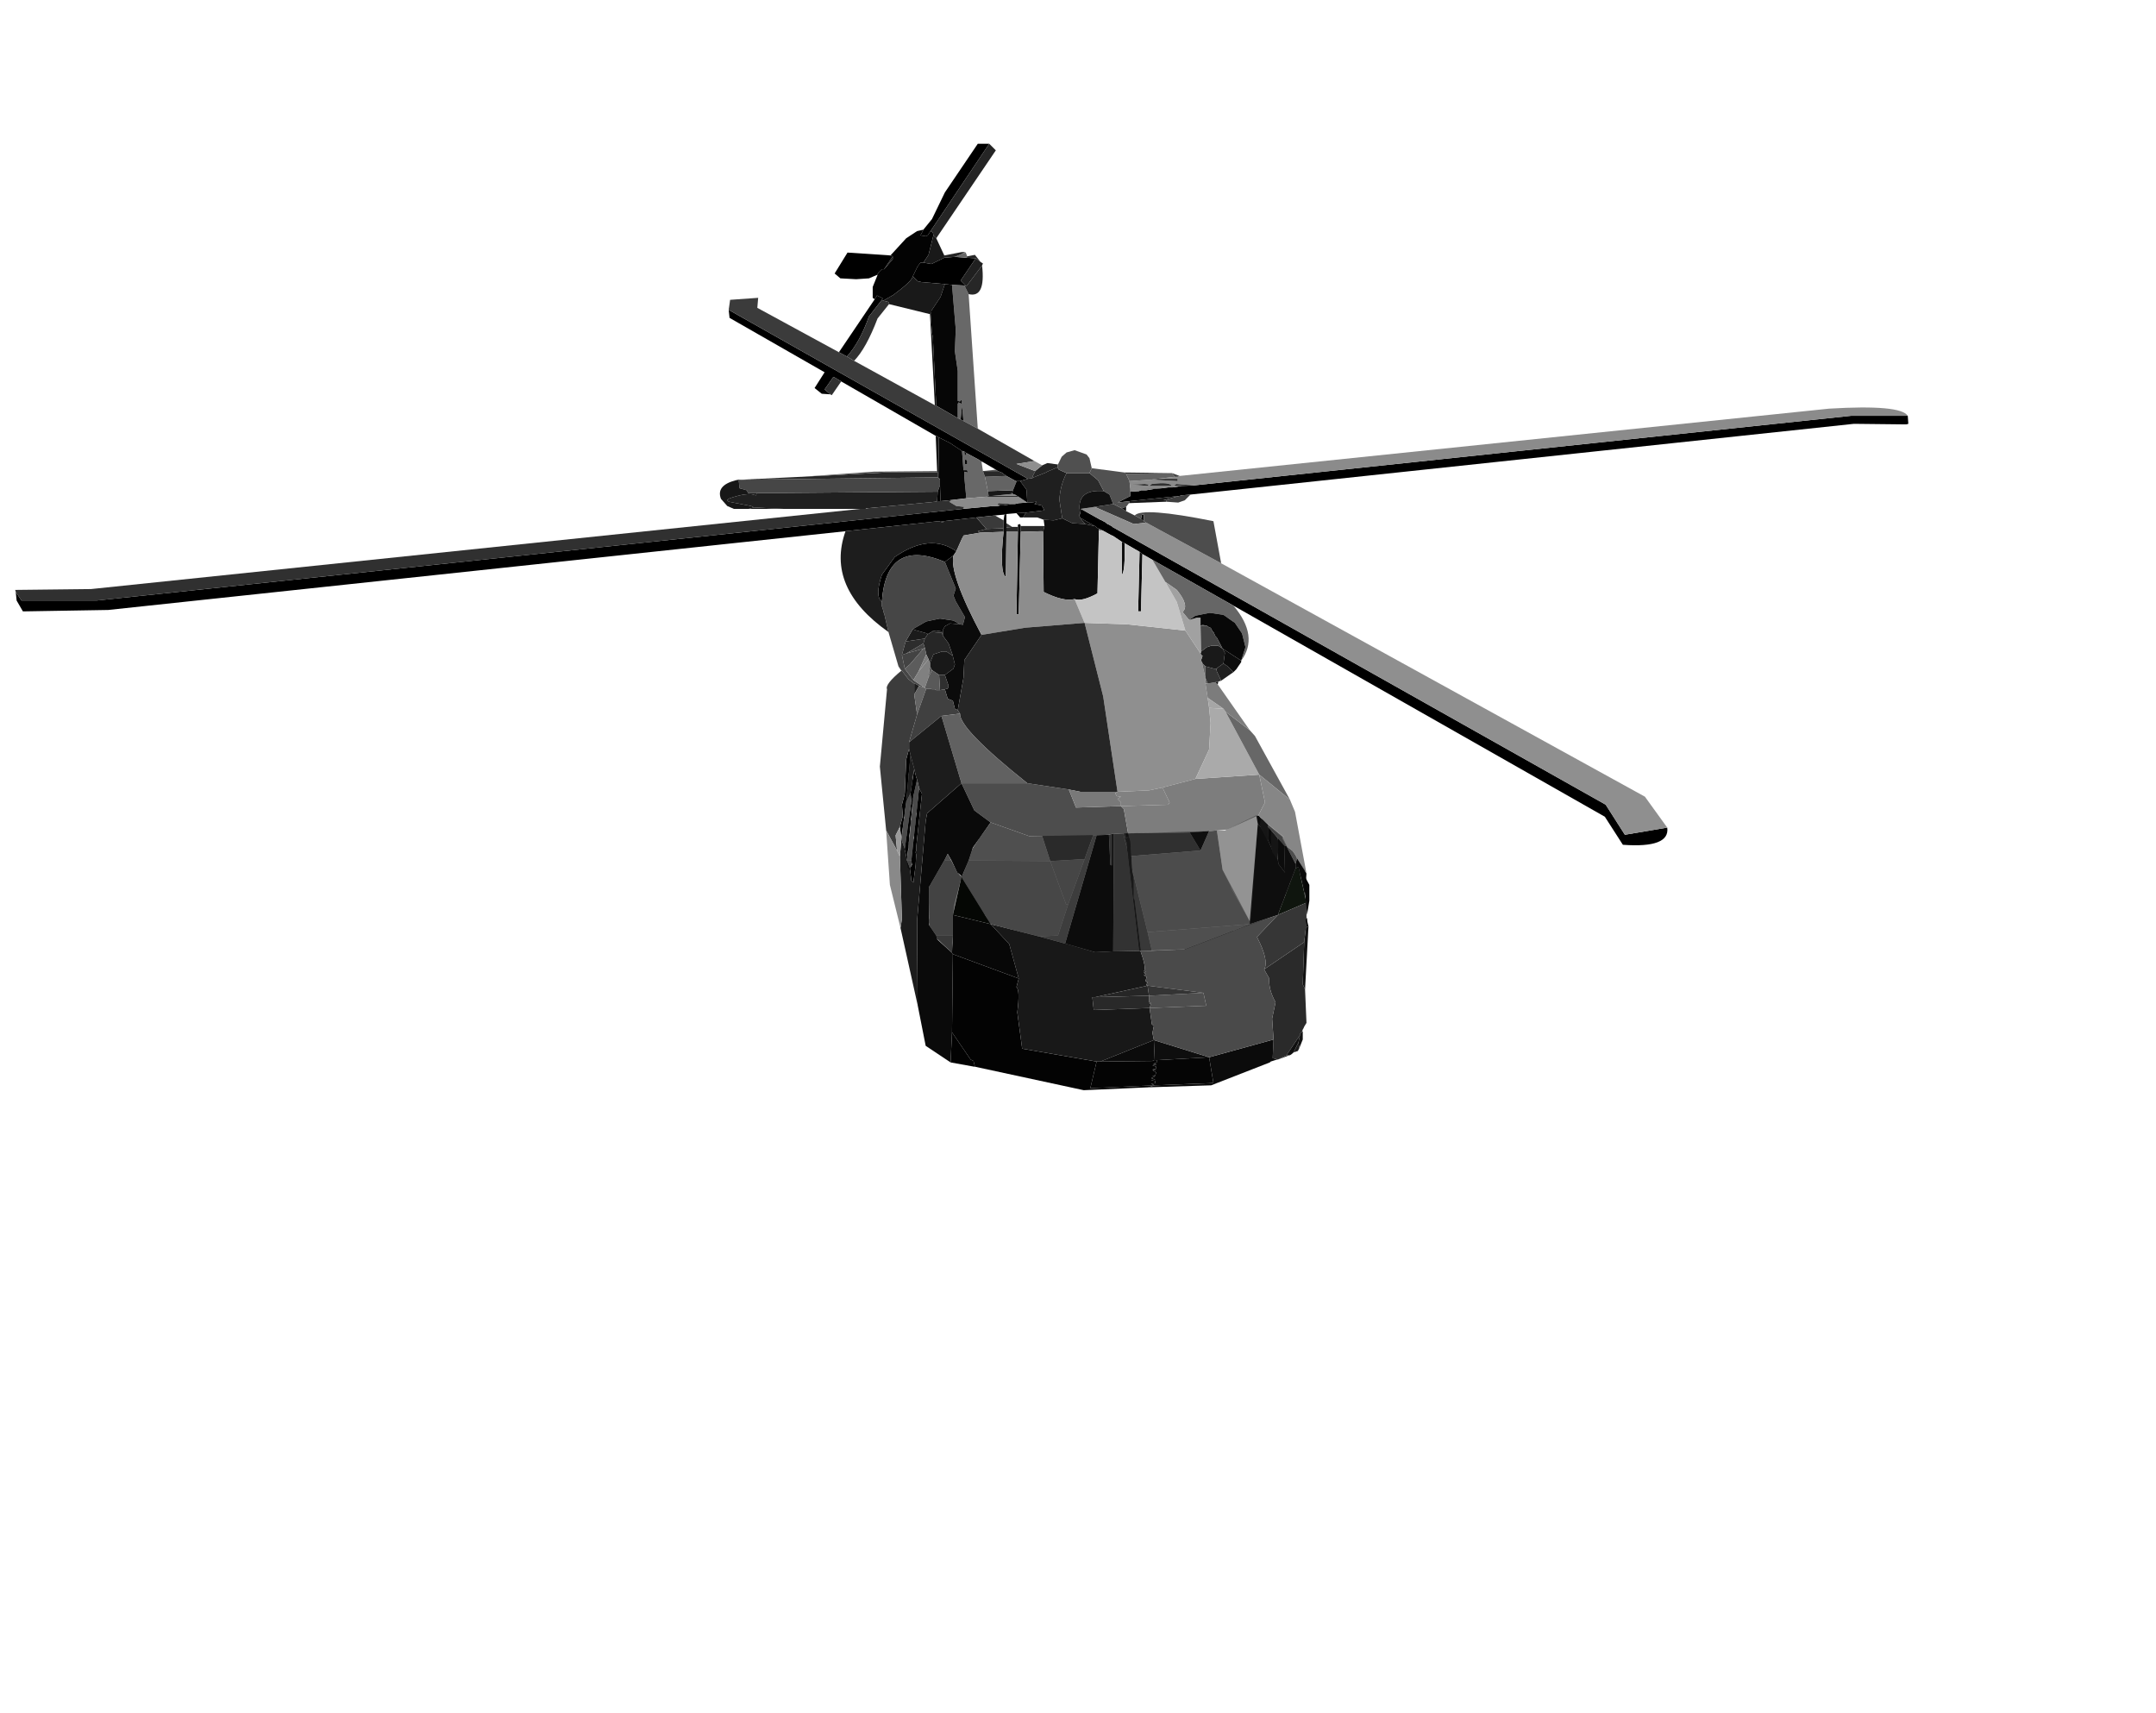 <?xml version="1.0" encoding="UTF-8" standalone="no"?>
<svg xmlns:xlink="http://www.w3.org/1999/xlink" height="299.1px" width="376.5px" xmlns="http://www.w3.org/2000/svg">
  <g transform="matrix(1.0, 0.0, 0.0, 1.0, 182.65, 150.0)">
    <use height="165.25" transform="matrix(1.0, 0.0, 0.0, 1.0, -180.0, -124.9)" width="330.6" xlink:href="#shape0"/>
  </g>
  <defs>
    <g id="shape0" transform="matrix(1.0, 0.0, 0.0, 1.0, 180.0, 124.9)">
      <path d="M25.85 -65.25 L140.6 -77.4 150.5 -77.4 150.6 -76.0 150.25 -75.9 141.1 -76.0 25.25 -63.65 23.6 -63.5 23.35 -63.4 23.25 -63.4 14.6 -62.5 12.5 -62.25 14.75 -63.4 14.75 -64.15 16.25 -64.25 16.6 -64.4 17.5 -64.4 19.0 -64.65 20.25 -64.75 21.35 -64.9 22.1 -64.9 23.75 -65.15 25.85 -65.25 M-29.5 -102.0 L-30.9 -101.4 -33.15 -101.25 -35.9 -101.4 -36.9 -102.25 -34.65 -105.9 -27.15 -105.4 -26.75 -105.25 -28.25 -103.0 -28.65 -103.0 -29.15 -102.5 -29.5 -102.0 M-21.4 -109.9 L-19.9 -111.75 -17.65 -116.4 -11.9 -124.9 -9.9 -124.9 -20.15 -109.65 -20.65 -108.9 -20.9 -108.75 -21.9 -108.9 -21.4 -109.9 M-21.4 -104.15 L-20.0 -103.9 -17.75 -105.0 -15.9 -105.15 -13.9 -105.0 -12.25 -104.9 -14.9 -101.0 -13.9 -100.0 -14.25 -100.15 -16.4 -100.25 -17.65 -100.4 -21.75 -100.75 -22.4 -100.9 -23.25 -101.75 -22.4 -103.5 -21.9 -104.15 -21.4 -104.15 M-29.9 -97.75 L-29.5 -98.4 -28.5 -97.9 -28.65 -97.65 -30.9 -94.75 Q-32.5 -90.25 -34.75 -87.75 L-36.15 -88.5 -29.9 -97.75 M-35.75 -83.4 L-37.0 -84.15 -37.15 -84.15 -38.65 -82.0 -37.65 -81.15 -39.15 -81.25 -40.4 -82.25 -38.65 -85.0 -55.25 -94.5 -55.4 -95.9 -3.15 -66.4 -4.5 -66.0 -5.0 -66.0 -5.25 -66.0 -6.9 -66.9 -7.75 -67.5 -8.4 -67.75 -8.75 -68.0 -11.15 -69.4 -11.25 -69.4 -11.75 -69.75 -13.9 -70.9 -14.25 -71.15 -14.5 -71.25 -14.65 -71.25 -16.75 -72.65 -18.75 -73.65 -19.15 -73.9 -19.25 -73.9 -35.75 -83.4 M-179.9 -46.65 L-178.9 -45.15 -165.75 -45.15 -14.5 -61.15 -9.15 -61.65 -8.5 -61.65 -8.0 -61.75 -7.4 -61.75 -6.0 -62.0 -5.4 -62.0 -4.75 -62.15 -3.25 -62.25 -2.65 -62.25 -1.65 -62.4 -2.0 -62.0 -0.75 -61.75 -0.25 -60.9 -3.5 -60.5 -5.15 -60.4 -6.9 -60.25 -7.25 -60.15 -8.9 -60.0 -12.15 -59.65 -17.9 -59.0 -18.4 -58.9 -18.75 -59.0 -35.0 -57.25 -163.75 -43.5 -178.65 -43.25 -179.75 -45.15 -179.9 -46.65 M-28.65 -44.9 Q-29.9 -45.9 -28.65 -49.65 L-26.4 -52.75 Q-20.25 -57.0 -15.65 -53.75 L-16.15 -53.0 -17.65 -51.9 Q-27.9 -56.15 -28.65 -44.9 M6.0 -60.25 L6.1 -61.15 9.5 -59.25 9.75 -59.15 10.0 -59.0 10.25 -58.9 10.75 -58.5 11.0 -58.4 11.25 -58.25 11.5 -58.15 11.6 -58.0 97.75 -9.5 101.1 -4.25 108.5 -5.5 Q109.0 -1.9 100.75 -2.5 L97.6 -7.4 32.75 -44.25 18.6 -52.25 16.85 -53.25 16.35 -53.65 13.75 -55.15 13.25 -55.4 11.6 -56.5 11.5 -56.5 9.85 -57.4 9.35 -57.65 9.25 -57.65 8.85 -57.9 8.6 -58.15 8.5 -58.15 6.35 -59.4 6.1 -59.4 5.85 -59.9 5.85 -60.15 6.0 -60.25" fill="#000000" fill-rule="evenodd" stroke="none"/>
      <path d="M-9.9 -124.9 L-8.75 -123.75 -19.15 -108.4 -19.65 -108.9 -19.65 -109.0 -19.75 -109.4 -20.15 -109.65 -9.9 -124.9" fill="#252525" fill-rule="evenodd" stroke="none"/>
      <path d="M-27.15 -105.4 L-24.4 -108.4 -22.5 -109.65 -21.4 -109.9 -21.9 -108.9 -20.9 -108.75 -20.65 -108.9 -20.15 -109.65 -19.75 -109.4 -19.65 -109.0 -19.65 -108.9 -20.5 -105.5 -21.4 -104.15 -21.9 -104.15 -22.4 -103.5 -23.25 -101.75 Q-23.4 -100.9 -26.65 -98.5 L-28.4 -97.5 -28.65 -97.65 -28.5 -97.9 -29.5 -98.4 -29.9 -97.75 -30.25 -98.0 -30.25 -99.9 -29.4 -102.0 -29.5 -102.0 -29.15 -102.5 -28.65 -103.0 -28.25 -103.0 -26.75 -104.75 -26.75 -105.25 -27.15 -105.4 M17.85 39.85 L6.6 40.35 -12.4 36.25 -12.65 35.25 -13.15 35.0 -16.4 30.25 -16.25 16.6 -4.75 20.85 -5.15 22.35 Q-4.5 22.85 -5.0 26.75 L-4.15 33.1 8.85 35.35 7.75 40.0 19.0 39.5 17.85 39.85" fill="#030303" fill-rule="evenodd" stroke="none"/>
      <path d="M-19.15 -108.4 L-17.75 -105.4 -17.75 -105.0 -20.0 -103.9 -21.4 -104.15 -20.5 -105.5 -19.65 -108.9 -19.15 -108.4 M-23.25 -101.75 L-22.4 -100.9 -21.75 -100.75 -17.65 -100.4 -18.4 -98.15 -20.0 -95.75 -20.0 -95.4 -20.15 -95.25 -20.25 -95.15 -27.4 -96.9 -27.4 -97.25 -28.4 -97.5 -26.65 -98.5 Q-23.4 -100.9 -23.25 -101.75 M27.0 -35.9 L27.1 -36.25 28.1 -37.0 28.85 -37.25 30.1 -37.25 30.85 -36.75 31.25 -36.0 31.0 -34.15 29.75 -33.25 29.35 -33.25 27.85 -33.65 27.35 -34.15 27.35 -34.25 27.25 -34.25 27.1 -34.75 27.35 -35.5 27.1 -35.65 27.0 -35.9" fill="#191919" fill-rule="evenodd" stroke="none"/>
      <path d="M-28.4 -97.5 L-27.4 -97.25 -27.4 -96.9 -29.4 -94.4 Q-31.4 -89.15 -33.5 -87.0 L-34.75 -87.75 Q-32.5 -90.25 -30.9 -94.75 L-28.65 -97.65 -28.4 -97.5 M-37.65 -81.15 L-38.65 -82.0 -37.15 -84.15 -37.0 -84.15 -35.75 -83.4 -37.4 -81.0 -37.65 -81.15" fill="#313131" fill-rule="evenodd" stroke="none"/>
      <path d="M-28.25 -103.0 L-26.75 -105.25 -26.75 -104.75 -28.25 -103.0 M27.0 -40.75 L27.35 -40.9 28.0 -40.75 27.0 -40.75 M-23.25 -40.15 L-22.9 -40.0 -20.75 -39.4 -20.65 -39.25 -21.15 -38.5 -24.5 -38.0 -23.25 -40.15 M-20.0 -39.65 L-20.0 -39.75 -19.15 -39.9 -18.25 -39.75 -18.15 -39.65 -18.15 -39.5 -20.0 -39.65 M-51.9 -61.15 L-51.0 -61.4 -45.9 -61.15 -51.9 -61.15" fill="#1b1b1b" fill-rule="evenodd" stroke="none"/>
      <path d="M-14.65 -106.0 L-14.4 -106.0 -14.0 -105.9 -14.5 -105.75 -14.65 -106.0 M2.85 -59.5 L2.35 -62.75 Q2.5 -65.25 3.6 -67.4 L7.6 -67.4 9.1 -66.15 10.1 -64.25 Q5.1 -64.65 6.0 -60.25 L5.85 -60.15 5.85 -59.9 6.1 -59.4 6.85 -58.5 4.6 -58.65 2.85 -59.5 M45.25 22.75 L45.5 28.6 45.1 29.25 45.0 29.5 44.85 29.75 44.75 30.1 44.5 30.35 44.35 30.6 44.35 30.75 42.0 34.25 40.5 35.0 39.6 34.75 39.75 31.5 39.5 27.85 40.1 25.0 Q38.85 22.75 39.0 20.85 L38.1 19.25 45.1 14.5 44.85 21.85 45.25 22.75" fill="#2a2a2a" fill-rule="evenodd" stroke="none"/>
      <path d="M-14.0 -105.9 L-13.75 -105.25 -13.9 -105.0 -15.9 -105.15 -14.5 -105.75 -14.0 -105.9 M-13.5 -98.65 L-11.9 -75.15 -14.4 -76.5 -14.65 -79.15 -14.9 -76.75 -15.4 -77.0 -15.4 -79.5 -15.25 -79.75 -14.75 -79.5 -14.65 -79.9 -14.75 -80.25 -15.0 -79.9 -15.4 -80.0 -15.4 -85.25 -15.9 -88.65 -15.75 -92.5 -16.4 -100.25 -14.25 -100.15 -13.5 -98.65 M-14.65 -71.25 L-14.5 -71.25 -14.25 -71.15 -14.15 -70.25 -13.9 -70.9 -11.75 -69.75 -11.25 -69.4 -11.0 -67.75 -10.65 -66.75 -10.15 -64.25 -10.0 -63.4 -10.65 -63.25 -13.9 -63.0 -14.25 -66.65 -14.25 -67.65 -13.65 -67.5 -13.75 -67.9 -14.4 -67.9 -14.65 -71.25 M-13.75 -69.65 L-14.15 -69.75 -14.15 -69.0 -13.75 -68.9 -13.75 -69.65" fill="#686868" fill-rule="evenodd" stroke="none"/>
      <path d="M-17.75 -105.4 L-14.65 -106.0 -14.5 -105.75 -15.9 -105.15 -17.75 -105.0 -17.75 -105.4" fill="#232323" fill-rule="evenodd" stroke="none"/>
      <path d="M-13.75 -105.25 L-12.4 -105.5 -11.4 -104.25 -12.25 -104.9 -13.9 -105.0 -13.75 -105.25 M-11.15 -103.65 Q-10.5 -97.9 -13.5 -98.65 L-14.25 -100.15 -13.9 -100.0 -11.15 -103.65 M-18.9 -66.65 L-52.5 -66.25 -53.15 -66.25 -42.75 -66.75 -42.65 -66.75 -28.15 -67.5 -18.9 -67.5 -18.9 -66.65" fill="#272727" fill-rule="evenodd" stroke="none"/>
      <path d="M-11.4 -104.25 L-11.0 -104.0 -11.15 -103.65 -13.9 -100.0 -14.9 -101.0 -12.25 -104.9 -11.4 -104.25 M-50.5 -63.9 L-18.9 -64.15 -19.0 -62.5 -19.25 -62.4 -31.25 -61.25 -31.5 -61.15 -32.4 -61.15 -45.9 -61.15 -51.0 -61.4 -51.5 -61.65 -55.4 -62.4 -55.65 -62.65 -55.5 -62.9 Q-52.0 -64.15 -50.65 -63.5 L-50.5 -63.9" fill="#202020" fill-rule="evenodd" stroke="none"/>
      <path d="M-17.65 -100.4 L-16.4 -100.25 -15.75 -92.5 -15.9 -88.65 -15.4 -85.25 -15.4 -80.0 -15.0 -79.9 -14.75 -80.25 -14.65 -79.9 -14.75 -79.5 -15.25 -79.75 -15.4 -79.5 -15.4 -77.0 -19.15 -79.15 -19.75 -91.15 -19.9 -91.9 -20.15 -95.25 -20.0 -95.4 -20.0 -95.75 -18.4 -98.15 -17.65 -100.4 M-14.9 -76.75 L-14.65 -79.15 -14.4 -76.5 -14.9 -76.75 M-18.75 -73.65 L-16.75 -72.65 -14.65 -71.25 -14.4 -67.9 -13.75 -67.9 -13.65 -67.5 -14.25 -67.65 -14.25 -66.65 -13.9 -63.0 -16.9 -62.65 -18.4 -62.5 -18.5 -65.25 -18.5 -66.25 -18.65 -66.5 -18.75 -73.65 M-14.25 -71.15 L-13.9 -70.9 -14.15 -70.25 -14.25 -71.15 M-17.9 -59.0 L-18.0 -58.75 -18.4 -58.9 -17.9 -59.0 M-13.75 -69.65 L-13.75 -68.9 -14.15 -69.0 -14.15 -69.75 -13.75 -69.65" fill="#060606" fill-rule="evenodd" stroke="none"/>
      <path d="M-11.9 -75.15 L-2.0 -69.5 -5.15 -69.0 -1.9 -67.75 -1.9 -67.65 -2.25 -67.0 -2.4 -66.5 -3.15 -66.4 -55.4 -95.9 -55.15 -97.65 -50.25 -98.0 -50.4 -96.25 -36.15 -88.5 -34.75 -87.75 -33.5 -87.0 -19.4 -79.25 -19.15 -79.15 -15.4 -77.0 -14.9 -76.75 -14.4 -76.5 -11.9 -75.15 M8.5 -61.5 L11.75 -62.0 13.25 -61.25 14.0 -60.75 15.5 -60.0 16.6 -59.4 17.1 -59.0 17.5 -58.75 15.35 -58.5 8.5 -61.5" fill="#3b3b3b" fill-rule="evenodd" stroke="none"/>
      <path d="M-20.25 -95.15 L-20.15 -95.25 -19.9 -91.9 -19.75 -91.15 -19.15 -79.15 -19.4 -79.25 -20.25 -95.15 M-19.25 -73.9 L-19.15 -73.9 -18.75 -73.65 -18.65 -66.5 -18.9 -66.65 -18.9 -67.5 -19.0 -67.75 -19.25 -73.9 M45.85 11.75 L45.25 22.75 44.85 21.85 45.1 14.5 45.35 12.35 45.5 11.85 45.85 11.75 M44.75 30.1 L44.85 30.1 44.85 31.5 44.25 33.0 44.1 32.0 44.35 30.75 44.35 30.6 44.5 30.35 44.75 30.1" fill="#121212" fill-rule="evenodd" stroke="none"/>
      <path d="M-4.5 -66.0 L-3.15 -66.4 -2.4 -66.5 -2.15 -66.65 0.0 -67.5 0.25 -67.65 2.0 -68.4 2.25 -68.0 3.6 -67.4 Q2.5 -65.25 2.35 -62.75 L2.85 -59.5 1.35 -59.15 -0.4 -59.25 -1.5 -59.65 -4.0 -59.65 -3.5 -60.5 -0.25 -60.9 -0.75 -61.75 -2.0 -62.0 -1.65 -62.4 -2.65 -62.25 -3.25 -62.25 -3.4 -64.5 -4.5 -66.0 M32.75 -32.65 L30.6 -31.15 29.85 -32.75 29.75 -33.25 31.0 -34.15 31.75 -33.65 32.75 -32.65" fill="#1f1f1f" fill-rule="evenodd" stroke="none"/>
      <path d="M-0.65 -68.75 L0.25 -69.15 2.1 -68.9 2.0 -68.4 0.25 -67.65 0.0 -67.5 -2.15 -66.65 -2.4 -66.5 -2.25 -67.0 -1.9 -67.65 -1.9 -67.75 -0.65 -68.75" fill="#242424" fill-rule="evenodd" stroke="none"/>
      <path d="M2.1 -68.9 L2.75 -70.25 3.6 -71.0 5.0 -71.4 7.1 -70.65 7.6 -70.0 8.0 -68.25 7.6 -67.4 3.6 -67.4 2.25 -68.0 2.0 -68.4 2.1 -68.9" fill="#505050" fill-rule="evenodd" stroke="none"/>
      <path d="M14.75 -64.15 L14.75 -63.4 12.5 -62.25 14.6 -62.5 14.5 -62.15 14.0 -61.5 13.25 -61.25 11.75 -62.0 11.1 -63.65 10.1 -64.25 9.1 -66.15 7.6 -67.4 8.0 -68.25 13.75 -67.5 14.0 -67.25 14.6 -66.0 14.6 -65.9 14.75 -64.65 14.75 -64.15" fill="#515151" fill-rule="evenodd" stroke="none"/>
      <path d="M-18.65 -66.5 L-18.5 -66.25 -18.5 -65.25 -18.9 -64.15 -50.5 -63.9 -52.0 -63.9 -52.25 -64.4 -53.5 -64.75 -53.65 -66.15 -52.5 -66.25 -18.9 -66.65 -18.65 -66.5 M-27.5 -39.65 L-28.25 -42.9 -28.4 -43.15 -28.4 -43.4 -28.65 -44.15 -28.65 -44.9 Q-27.9 -56.15 -17.65 -51.9 L-15.75 -47.25 -16.15 -46.0 -15.75 -45.0 -14.15 -42.25 -14.5 -40.9 -15.0 -41.0 -16.15 -41.65 -18.5 -42.0 -20.9 -41.5 -23.25 -40.15 -24.5 -38.0 -25.15 -35.65 -24.65 -33.25 -23.15 -31.25 -21.15 -29.9 -22.15 -30.25 -22.9 -30.65 -23.0 -30.65 -24.0 -31.4 -25.15 -32.9 -25.25 -32.9 -25.75 -33.65 -27.5 -39.65" fill="#464646" fill-rule="evenodd" stroke="none"/>
      <path d="M-19.0 -67.75 L-18.9 -67.5 -28.15 -67.5 -42.65 -66.75 -30.0 -67.65 -19.0 -67.75" fill="#4f4f4f" fill-rule="evenodd" stroke="none"/>
      <path d="M150.5 -77.4 L140.6 -77.4 25.85 -65.25 22.75 -65.5 22.35 -65.15 23.75 -65.15 22.1 -64.9 21.35 -64.9 20.25 -64.75 14.75 -64.65 14.6 -65.9 14.6 -66.0 18.35 -66.25 23.0 -66.0 23.0 -66.4 19.5 -66.4 22.5 -66.75 23.0 -66.75 23.35 -66.9 136.75 -78.65 Q149.25 -79.4 150.5 -77.4 M19.0 -64.65 L17.5 -64.4 16.6 -64.4 16.25 -64.25 14.75 -64.15 14.75 -64.65 19.0 -64.65 M-16.9 -62.65 L-13.9 -63.0 -10.65 -63.25 -4.75 -63.25 -3.25 -62.25 -4.75 -62.15 -5.4 -62.0 -6.0 -62.0 -8.25 -62.15 -8.5 -61.9 -8.0 -61.75 -8.5 -61.65 -9.15 -61.65 -14.5 -61.15 -14.25 -61.5 -15.65 -61.65 -16.9 -62.4 -16.5 -62.5 -16.75 -62.65 -16.9 -62.65 M-5.4 -63.65 L-5.0 -63.4 -9.5 -63.4 -7.0 -63.65 -5.4 -63.65 M-5.9 -63.9 L-5.75 -63.75 -6.0 -63.75 -5.9 -63.9 M17.25 -65.5 L14.85 -65.4 17.75 -65.15 18.0 -65.4 17.25 -65.5 M18.5 -65.5 L18.0 -65.15 22.0 -65.15 Q21.6 -65.9 18.5 -65.5" fill="#8b8b8b" fill-rule="evenodd" stroke="none"/>
      <path d="M25.85 -65.25 L23.75 -65.15 22.35 -65.15 22.75 -65.5 25.85 -65.25 M20.25 -64.75 L19.0 -64.65 14.75 -64.65 20.25 -64.75 M19.5 -66.4 L23.0 -66.4 23.0 -66.0 18.35 -66.25 19.5 -66.4 M-18.4 -62.5 L-16.9 -62.65 -16.75 -62.65 -16.5 -62.5 -16.9 -62.4 -15.65 -61.65 -14.25 -61.5 -14.5 -61.15 -165.75 -45.15 -178.9 -45.15 -179.9 -46.65 -180.0 -47.0 -166.75 -47.15 -32.4 -61.15 -31.5 -61.15 -31.25 -61.15 -31.25 -61.25 -19.25 -62.4 -19.0 -62.5 -18.4 -62.5 M-5.75 -63.75 L-5.4 -63.65 -7.0 -63.65 -6.0 -63.75 -5.75 -63.75 M-5.0 -63.4 L-4.75 -63.25 -10.65 -63.25 -10.0 -63.4 -9.5 -63.4 -5.0 -63.4 M-6.0 -62.0 L-7.4 -61.75 -8.0 -61.75 -8.5 -61.9 -8.25 -62.15 -6.0 -62.0 M17.25 -65.5 L18.0 -65.4 17.75 -65.15 14.85 -65.4 17.25 -65.5 M18.5 -65.5 Q21.6 -65.9 22.0 -65.15 L18.0 -65.15 18.5 -65.5" fill="#303030" fill-rule="evenodd" stroke="none"/>
      <path d="M14.6 -62.5 L23.25 -63.4 20.5 -62.65 21.1 -62.65 21.0 -62.4 14.5 -62.15 14.6 -62.5 M-6.0 -63.75 L-7.0 -63.65 -9.5 -63.4 -10.0 -63.4 -10.15 -64.25 -5.75 -64.4 -5.9 -63.9 -6.0 -63.75 M3.35 14.75 L8.6 16.25 11.75 16.1 16.5 16.0 Q17.6 19.1 17.1 19.6 L17.5 19.6 17.1 19.85 17.5 20.1 17.1 20.25 17.6 20.6 17.35 21.35 17.75 21.5 17.5 22.0 17.75 22.1 8.6 24.1 8.1 24.1 8.35 26.35 18.1 26.0 18.5 28.85 18.85 29.1 18.6 30.35 18.85 31.6 9.5 35.35 8.85 35.35 -4.15 33.1 -5.0 26.75 Q-4.5 22.85 -5.15 22.35 L-4.75 20.85 -6.4 14.85 -9.65 11.35 -1.25 13.5 3.35 14.75 M-16.25 -35.5 L-16.25 -35.4 -15.9 -34.0 -16.15 -33.25 -17.65 -32.15 -18.65 -32.15 -19.9 -33.0 -20.25 -33.65 -20.25 -34.25 -19.65 -35.75 -18.15 -36.25 -17.4 -36.25 -16.25 -35.5" fill="#181818" fill-rule="evenodd" stroke="none"/>
      <path d="M22.5 -66.75 L19.5 -66.4 18.35 -66.25 14.6 -66.0 14.0 -67.25 21.6 -67.4 22.0 -67.4 22.5 -66.75 M-6.9 -66.9 L-5.25 -66.0 -5.15 -65.9 -5.75 -64.4 -10.15 -64.25 -10.65 -66.75 -6.9 -66.9" fill="#636363" fill-rule="evenodd" stroke="none"/>
      <path d="M-5.0 -66.0 L-4.5 -66.0 -3.4 -64.5 -3.25 -62.25 -4.75 -63.25 -5.0 -63.4 -5.4 -63.65 -5.75 -63.75 -5.9 -63.9 -5.75 -64.4 -5.15 -65.9 -5.0 -66.0 M-18.9 -64.15 L-18.5 -65.25 -18.4 -62.5 -19.0 -62.5 -18.9 -64.15 M-5.15 -60.4 L-3.5 -60.5 -4.0 -59.65 -4.5 -59.65 -5.15 -60.4 M-12.4 36.25 L-12.5 36.25 -16.65 35.5 -16.4 30.25 -13.15 35.0 -12.65 35.25 -12.4 36.25 M37.0 -6.15 L36.75 -7.5 37.1 -7.65 37.75 -6.9 37.5 -5.65 37.0 -6.15 M38.75 -3.4 L38.75 -5.65 39.35 -5.0 39.5 -1.65 38.75 -3.4 M-25.5 -5.65 L-25.0 -7.5 -25.15 -9.5 -24.65 -11.4 -24.4 -17.4 -23.9 -19.25 -23.65 -18.15 -24.4 -10.0 -25.25 -3.5 -25.5 -5.65 M-23.0 -15.75 L-22.65 -14.25 -22.5 -13.9 -23.15 -11.0 -24.25 0.25 -24.65 -1.75 -23.5 -10.15 -23.65 -11.5 -23.0 -15.75 M-22.15 -12.4 L-21.65 -11.4 -22.65 -2.15 -22.65 -1.5 -22.75 -1.25 -22.75 -1.15 -22.65 -0.75 -22.75 1.0 -23.15 4.1 -23.5 3.75 -23.75 1.6 -23.4 1.0 -23.5 0.25 -22.15 -12.4" fill="#020202" fill-rule="evenodd" stroke="none"/>
      <path d="M-5.25 -66.0 L-5.0 -66.0 -5.15 -65.9 -5.25 -66.0 M-23.0 -30.65 L-22.9 -30.65 -22.15 -30.25 -23.0 -28.75 -23.0 -30.65" fill="#1e1e1e" fill-rule="evenodd" stroke="none"/>
      <path d="M13.75 -67.5 L21.6 -67.4 14.0 -67.25 13.75 -67.5 M-8.4 -67.75 L-7.75 -67.5 -6.9 -66.9 -10.65 -66.75 -11.0 -67.75 -8.4 -67.75 M-11.5 -57.0 L-11.9 -57.25 -10.4 -57.65 -7.4 -57.75 -7.4 -57.15 -11.5 -57.0 M-0.5 -57.15 L-0.75 -57.25 -4.4 -57.15 -4.4 -58.15 -0.25 -58.15 -0.5 -57.15 M-4.9 -57.15 L-6.9 -57.15 -6.9 -57.9 -5.9 -58.0 -4.9 -58.0 -4.9 -57.15" fill="#282828" fill-rule="evenodd" stroke="none"/>
      <path d="M-8.75 -68.0 L-8.4 -67.75 -11.0 -67.75 -8.75 -68.0" fill="#5a5a5a" fill-rule="evenodd" stroke="none"/>
      <path d="M-2.0 -69.5 L-0.65 -68.75 -1.9 -67.75 -5.15 -69.0 -2.0 -69.5 M6.1 -61.15 L8.5 -61.5 15.35 -58.5 17.5 -58.75 30.6 -51.65 104.6 -10.9 108.5 -5.5 101.1 -4.25 97.75 -9.5 11.6 -58.0 11.5 -58.15 11.25 -58.25 11.0 -58.4 10.75 -58.5 10.25 -58.9 10.0 -59.0 9.75 -59.15 9.5 -59.25 6.1 -61.15 M24.35 -39.9 L27.0 -35.9 27.1 -35.65 27.35 -35.5 27.1 -34.75 27.25 -34.25 27.85 -31.65 27.85 -30.65 28.25 -28.15 28.5 -26.4 28.75 -23.75 28.5 -19.15 26.1 -14.0 20.35 -12.5 18.0 -12.0 12.5 -11.75 10.0 -28.4 6.75 -41.25 14.1 -41.0 24.35 -39.9" fill="#8f8f8f" fill-rule="evenodd" stroke="none"/>
      <path d="M23.25 -63.4 L23.35 -63.4 23.6 -63.5 25.25 -63.65 24.25 -62.65 23.1 -62.25 21.0 -62.4 21.1 -62.65 20.5 -62.65 23.25 -63.4 M23.35 -66.9 L23.0 -66.75 22.5 -66.75 22.0 -67.4 23.35 -66.9" fill="#3f3f3f" fill-rule="evenodd" stroke="none"/>
      <path d="M-52.5 -66.25 L-53.65 -66.15 -53.5 -64.75 -52.25 -64.4 -52.0 -63.9 -50.5 -63.9 -50.65 -63.5 Q-52.0 -64.15 -55.5 -62.9 L-55.65 -62.65 -55.4 -62.4 -51.5 -61.65 -51.0 -61.4 -51.9 -61.15 -54.5 -61.15 -55.65 -61.65 -56.75 -62.9 Q-57.65 -65.25 -54.15 -66.15 L-53.65 -66.25 -53.15 -66.25 -52.5 -66.25" fill="#171717" fill-rule="evenodd" stroke="none"/>
      <path d="M-18.4 -58.9 L-18.0 -58.75 -17.9 -59.0 -12.15 -59.65 -10.4 -57.65 -11.9 -57.25 -11.5 -57.0 -14.4 -56.5 -14.5 -56.25 -14.65 -56.0 -15.65 -53.75 Q-20.25 -57.0 -26.4 -52.75 L-28.65 -49.65 Q-29.9 -45.9 -28.65 -44.9 L-28.65 -44.15 -28.4 -43.4 -28.4 -43.15 -28.25 -42.9 -27.5 -39.65 Q-38.5 -47.4 -35.0 -57.25 L-18.75 -59.0 -18.4 -58.9 M44.25 33.0 L44.0 33.5 43.25 33.75 44.1 32.0 44.25 33.0" fill="#1d1d1d" fill-rule="evenodd" stroke="none"/>
      <path d="M-10.4 -57.65 L-12.15 -59.65 -8.9 -60.0 -7.4 -59.15 -7.4 -57.75 -10.4 -57.65 M-6.9 -58.65 L-5.9 -58.0 -6.9 -57.9 -6.9 -58.65" fill="#3a3a3a" fill-rule="evenodd" stroke="none"/>
      <path d="M-7.25 -60.15 L-6.9 -60.25 -6.9 -58.65 -6.9 -57.9 -6.9 -57.15 -7.0 -49.25 Q-8.15 -50.0 -7.4 -57.15 L-7.4 -57.75 -7.4 -59.15 -7.25 -60.15 M16.35 -53.65 L16.85 -53.25 16.6 -43.25 16.1 -43.25 16.35 -53.65 M16.6 -59.4 L16.75 -60.15 17.1 -60.15 17.1 -59.0 16.6 -59.4" fill="#0d0d0d" fill-rule="evenodd" stroke="none"/>
      <path d="M10.1 -64.25 L11.1 -63.65 11.75 -62.0 8.5 -61.5 6.1 -61.15 6.0 -60.25 Q5.1 -64.65 10.1 -64.25 M8.5 -58.15 L6.85 -58.5 6.1 -59.4 6.35 -59.4 8.5 -58.15 M11.5 -4.4 L11.85 -4.4 11.75 16.1 8.6 16.25 3.35 14.75 8.85 -4.15 11.0 -4.25 11.25 1.0 11.5 1.1 11.5 -4.4" fill="#111111" fill-rule="evenodd" stroke="none"/>
      <path d="M5.0 -45.4 Q3.1 -44.9 -0.4 -46.65 L-0.5 -57.15 -0.25 -58.15 -0.4 -59.25 1.35 -59.15 2.85 -59.5 4.6 -58.65 6.85 -58.5 8.5 -58.15 8.6 -58.15 8.85 -57.9 9.25 -57.65 9.25 -57.4 9.0 -46.4 Q6.25 -44.9 5.0 -45.4 M13.25 -61.25 L14.0 -61.5 14.0 -60.75 13.25 -61.25 M13.25 -55.4 L13.75 -55.15 Q13.85 -50.15 13.25 -49.65 L13.25 -55.4 M45.5 2.5 L45.25 6.5 44.1 1.35 43.6 1.6 43.6 0.85 43.85 -0.15 45.5 2.5 M45.5 10.25 L45.85 11.75 45.5 11.85 45.5 10.25 M19.35 35.1 L19.0 35.1 18.85 31.6 28.5 34.6 19.35 35.1" fill="#0e0e0e" fill-rule="evenodd" stroke="none"/>
      <path d="M30.6 -51.65 L17.5 -58.75 17.1 -59.0 17.1 -60.15 16.75 -60.15 16.6 -59.4 15.5 -60.0 Q16.85 -61.5 29.25 -59.0 L30.6 -51.65 M9.25 -57.4 L9.25 -57.65 9.35 -57.65 9.85 -57.4 9.25 -57.4 M4.0 -12.15 L5.25 -9.0 13.1 -9.25 13.6 -8.75 14.35 -4.5 25.1 -4.65 27.0 -1.5 14.5 -0.5 13.5 -4.5 11.85 -4.4 11.5 -4.4 11.0 -4.25 8.85 -4.15 8.25 -4.15 6.75 0.0 0.75 0.35 -0.65 -4.0 -2.9 -4.0 -9.65 -6.4 -12.5 -8.5 -14.75 -13.25 -3.25 -13.25 4.0 -12.15" fill="#4d4d4d" fill-rule="evenodd" stroke="none"/>
      <path d="M-17.65 -51.9 L-16.15 -53.0 Q-16.9 -49.75 -11.25 -39.15 L-14.25 -34.75 -14.4 -31.65 -15.4 -26.0 -15.9 -26.25 -16.25 -27.65 -17.15 -28.0 -17.65 -29.65 -17.15 -29.75 -17.0 -30.25 -17.65 -32.15 -16.15 -33.25 -15.9 -34.0 -16.25 -35.4 -16.25 -35.5 -17.0 -37.65 -18.0 -39.0 -18.0 -40.0 -17.65 -40.65 -16.75 -41.15 -15.0 -41.0 -14.5 -40.9 -14.15 -42.25 -15.75 -45.0 -16.15 -46.0 -15.75 -47.25 -17.65 -51.9 M-4.4 -57.15 L-4.75 -42.75 -5.15 -42.75 -4.9 -57.15 -4.9 -58.0 -4.9 -58.4 -4.5 -58.5 -4.4 -58.15 -4.4 -57.15 M40.5 35.0 L40.35 35.0 39.25 35.35 39.1 35.5 28.85 39.5 17.85 39.85 19.0 39.5 29.25 39.1 28.5 34.6 39.75 31.5 39.6 34.75 40.5 35.0 M9.5 35.35 L18.85 31.6 19.0 35.1 18.85 35.1 18.6 35.25 9.5 35.35" fill="#0b0b0b" fill-rule="evenodd" stroke="none"/>
      <path d="M6.75 -41.25 L5.0 -45.4 Q6.25 -44.9 9.0 -46.4 L9.25 -57.4 9.85 -57.4 11.5 -56.5 11.6 -56.5 13.25 -55.4 13.25 -49.65 Q13.85 -50.15 13.75 -55.15 L16.35 -53.65 16.1 -43.25 16.6 -43.25 16.85 -53.25 18.6 -52.25 20.85 -48.4 22.85 -44.9 24.35 -39.9 14.1 -41.0 6.75 -41.25" fill="#c4c4c4" fill-rule="evenodd" stroke="none"/>
      <path d="M-15.65 -53.75 L-14.65 -56.0 -14.5 -56.25 -14.4 -56.5 -11.5 -57.0 -7.4 -57.15 Q-8.15 -50.0 -7.0 -49.25 L-6.9 -57.15 -4.9 -57.15 -5.15 -42.75 -4.75 -42.75 -4.4 -57.15 -0.75 -57.25 -0.5 -57.15 -0.4 -46.65 Q3.1 -44.9 5.0 -45.4 L6.75 -41.25 -3.65 -40.4 -11.25 -39.15 Q-16.9 -49.75 -16.15 -53.0 L-15.65 -53.75 M35.6 11.35 L24.1 15.75 18.5 16.0 17.75 12.75 35.6 11.35" fill="#8d8d8d" fill-rule="evenodd" stroke="none"/>
      <path d="M18.6 -52.25 L32.75 -44.25 Q37.25 -38.9 34.1 -34.65 L34.85 -37.0 34.25 -39.4 33.0 -41.25 31.0 -42.65 28.6 -43.0 26.1 -42.5 25.0 -41.75 23.85 -43.15 Q25.1 -44.25 22.85 -47.0 L20.85 -48.4 18.6 -52.25" fill="#666666" fill-rule="evenodd" stroke="none"/>
      <path d="M20.85 -48.4 L22.85 -47.0 Q25.1 -44.25 23.85 -43.15 L25.0 -41.75 26.35 -42.15 27.0 -42.15 27.0 -40.75 27.1 -36.25 27.0 -35.9 24.35 -39.9 22.85 -44.9 20.85 -48.4" fill="#a1a1a1" fill-rule="evenodd" stroke="none"/>
      <path d="M25.0 -41.75 L26.1 -42.5 28.6 -43.0 31.0 -42.65 33.0 -41.25 34.25 -39.4 34.85 -37.0 34.1 -34.65 30.85 -36.75 29.85 -38.65 29.6 -38.9 29.25 -39.65 29.1 -39.75 28.85 -40.25 28.75 -40.4 28.6 -40.4 28.1 -40.75 28.0 -40.75 27.35 -40.9 27.0 -40.75 27.0 -42.15 26.35 -42.15 25.0 -41.75 M-23.25 -40.15 L-20.9 -41.5 -18.5 -42.0 -16.15 -41.65 -15.0 -41.0 -16.75 -41.15 -17.65 -40.65 -18.0 -40.0 -18.0 -39.0 -18.15 -39.5 -18.15 -39.65 -18.25 -39.75 -19.15 -39.9 -20.0 -39.75 -20.0 -39.65 -20.65 -39.25 -20.75 -39.4 -22.9 -40.0 -23.25 -40.15" fill="#080808" fill-rule="evenodd" stroke="none"/>
      <path d="M28.0 -40.75 L28.1 -40.75 28.6 -40.4 28.75 -40.4 28.85 -40.25 29.1 -39.75 29.25 -39.65 29.6 -38.9 29.85 -38.65 30.85 -36.75 30.1 -37.25 28.85 -37.25 28.1 -37.0 27.1 -36.25 27.0 -40.75 28.0 -40.75 M-24.4 -35.9 L-21.4 -36.75 -23.75 -34.0 -24.65 -33.25 -25.15 -35.65 -24.4 -35.9" fill="#434343" fill-rule="evenodd" stroke="none"/>
      <path d="M-11.25 -39.15 L-3.65 -40.4 6.75 -41.25 10.0 -28.4 12.5 -11.75 6.0 -11.75 4.0 -12.15 -3.25 -13.25 Q-15.15 -22.75 -15.0 -25.4 L-15.4 -26.0 -14.4 -31.65 -14.25 -34.75 -11.25 -39.15 M-18.0 -39.0 L-17.0 -37.65 -16.25 -35.5 -17.4 -36.25 -18.15 -36.25 -19.65 -35.75 -20.25 -34.25 -20.5 -34.9 -20.9 -35.75 -21.15 -36.9 -21.4 -37.65 -21.15 -38.5 -20.65 -39.25 -20.0 -39.65 -18.15 -39.5 -18.0 -39.0 M8.6 24.1 L17.75 22.1 18.0 23.85 8.6 24.1" fill="#262626" fill-rule="evenodd" stroke="none"/>
      <path d="M12.5 -11.75 L18.0 -12.0 20.35 -12.5 21.6 -9.9 21.35 -9.5 13.1 -9.25 13.1 -9.9 12.5 -10.5 13.1 -10.9 12.35 -11.0 12.1 -11.5 12.5 -11.75" fill="#818181" fill-rule="evenodd" stroke="none"/>
      <path d="M20.35 -12.5 L26.1 -14.0 37.25 -14.75 38.25 -9.9 37.1 -7.65 36.75 -7.5 31.6 -5.15 29.85 -5.0 28.5 -4.9 25.1 -4.65 14.35 -4.5 13.6 -8.75 13.1 -9.25 21.35 -9.5 21.6 -9.9 20.35 -12.5" fill="#7d7d7d" fill-rule="evenodd" stroke="none"/>
      <path d="M26.1 -14.0 L28.5 -19.15 28.75 -23.75 28.5 -26.4 31.0 -26.25 31.35 -25.75 37.25 -14.75 26.1 -14.0" fill="#aaaaaa" fill-rule="evenodd" stroke="none"/>
      <path d="M35.6 -22.5 L36.5 -21.5 42.6 -10.4 37.25 -14.75 31.35 -25.75 35.6 -22.5 M27.85 -31.65 L28.25 -30.65 27.85 -30.65 27.85 -31.65" fill="#676767" fill-rule="evenodd" stroke="none"/>
      <path d="M30.0 -30.5 L35.6 -22.5 31.35 -25.75 31.0 -26.25 28.25 -28.15 27.85 -30.65 28.25 -30.65 29.6 -30.9 30.0 -30.5" fill="#7c7c7c" fill-rule="evenodd" stroke="none"/>
      <path d="M28.5 -26.4 L28.25 -28.15 31.0 -26.25 28.5 -26.4" fill="#a6a6a6" fill-rule="evenodd" stroke="none"/>
      <path d="M27.85 -33.65 L27.85 -31.65 27.25 -34.25 27.35 -34.25 27.35 -34.15 27.85 -33.65" fill="#656565" fill-rule="evenodd" stroke="none"/>
      <path d="M-24.5 -38.0 L-21.15 -38.5 -21.4 -37.65 -24.4 -35.9 -25.15 -35.65 -24.5 -38.0" fill="#2d2d2d" fill-rule="evenodd" stroke="none"/>
      <path d="M-21.15 -36.9 L-21.4 -36.75 -24.4 -35.9 -21.4 -37.65 -21.15 -36.9" fill="#444444" fill-rule="evenodd" stroke="none"/>
      <path d="M-21.4 -36.75 L-21.15 -36.9 -20.9 -35.75 -22.25 -32.75 -23.15 -31.25 -24.65 -33.25 -23.75 -34.0 -21.4 -36.75" fill="#5c5c5c" fill-rule="evenodd" stroke="none"/>
      <path d="M30.85 -36.75 L34.1 -34.65 34.1 -34.4 33.25 -33.15 32.75 -32.65 31.75 -33.65 31.0 -34.15 31.25 -36.0 30.85 -36.75" fill="#0c0c0c" fill-rule="evenodd" stroke="none"/>
      <path d="M30.6 -31.15 L30.1 -31.0 29.6 -30.9 28.25 -30.65 27.85 -31.65 27.85 -33.65 29.35 -33.25 29.75 -33.25 29.85 -32.75 30.6 -31.15" fill="#333333" fill-rule="evenodd" stroke="none"/>
      <path d="M-22.25 -32.75 L-20.9 -35.75 -20.5 -34.9 -22.25 -32.75" fill="#7f7f7f" fill-rule="evenodd" stroke="none"/>
      <path d="M-23.15 -31.25 L-22.25 -32.75 -20.5 -34.9 -20.25 -34.25 -20.25 -33.65 -20.5 -31.75 -21.15 -29.9 -23.15 -31.25" fill="#808080" fill-rule="evenodd" stroke="none"/>
      <path d="M-17.65 -32.15 L-17.0 -30.25 -17.15 -29.75 -17.65 -29.65 -18.5 -29.5 -18.65 -32.15 -17.65 -32.15" fill="#2f2f2f" fill-rule="evenodd" stroke="none"/>
      <path d="M-20.5 -31.75 L-19.9 -33.0 -18.65 -32.15 -18.5 -29.5 -19.15 -29.5 -19.4 -29.65 -19.9 -29.65 -20.15 -29.75 -20.9 -29.75 -21.15 -29.9 -20.5 -31.75" fill="#595959" fill-rule="evenodd" stroke="none"/>
      <path d="M-20.25 -33.65 L-19.9 -33.0 -20.5 -31.75 -20.25 -33.65" fill="#585858" fill-rule="evenodd" stroke="none"/>
      <path d="M-27.9 -5.0 L-29.0 -16.15 -27.75 -29.65 Q-28.15 -30.5 -25.25 -32.9 L-25.15 -32.9 -24.0 -31.4 -23.0 -30.65 -23.0 -28.75 -22.5 -25.25 -23.9 -20.4 -23.9 -19.25 -24.4 -17.4 -24.65 -11.4 -25.15 -9.5 -25.0 -7.5 -25.5 -5.65 -26.25 -4.15 -26.0 -1.5 -27.9 -5.0 M-24.4 -10.0 L-23.65 -18.15 -23.0 -15.75 -23.65 -11.5 -24.4 -10.0" fill="#3c3c3c" fill-rule="evenodd" stroke="none"/>
      <path d="M-22.15 -30.25 L-21.15 -29.9 -20.9 -29.75 -22.5 -25.25 -23.0 -28.75 -22.15 -30.25" fill="#646464" fill-rule="evenodd" stroke="none"/>
      <path d="M30.1 -31.0 L30.0 -30.5 29.6 -30.9 30.1 -31.0 M-16.65 35.5 L-21.0 32.6 -22.4 25.5 -22.5 10.75 -21.0 -6.65 -20.75 -8.0 -14.75 -13.25 -12.5 -8.5 -9.65 -6.4 -12.75 -2.0 -13.5 0.25 -14.65 3.0 -15.5 2.35 -16.5 0.25 -17.15 -0.9 -17.75 0.25 -20.4 4.85 -20.4 11.5 -19.15 13.35 -19.0 14.0 -16.4 16.35 -16.25 16.6 -16.4 30.25 -16.65 35.5 M27.0 -1.5 L25.1 -4.65 28.5 -4.9 27.0 -1.5" fill="#0a0a0a" fill-rule="evenodd" stroke="none"/>
      <path d="M-17.65 -29.65 L-17.15 -28.0 -16.25 -27.65 -15.9 -26.25 -15.4 -26.0 -15.0 -25.4 -18.25 -25.0 -23.9 -20.4 -22.5 -25.25 -20.9 -29.75 -20.15 -29.75 -19.9 -29.65 -19.4 -29.65 -19.15 -29.5 -18.5 -29.5 -17.65 -29.65" fill="#404040" fill-rule="evenodd" stroke="none"/>
      <path d="M-18.25 -25.0 L-15.0 -25.4 Q-15.15 -22.75 -3.25 -13.25 L-14.75 -13.25 -18.25 -25.0" fill="#616161" fill-rule="evenodd" stroke="none"/>
      <path d="M-22.4 25.5 L-25.4 12.0 -25.15 10.5 -25.5 -0.4 -25.25 -3.5 -24.65 -1.75 -24.25 0.25 -23.75 1.6 -23.5 3.75 -23.15 4.1 -22.75 1.0 -22.65 -0.75 -22.75 -1.15 -22.75 -1.25 -22.65 -1.5 -22.65 -2.15 -21.65 -11.4 -22.15 -12.4 -22.5 -13.9 -22.65 -14.25 -23.0 -15.75 -23.65 -18.15 -23.9 -19.25 -23.9 -20.4 -18.25 -25.0 -14.75 -13.25 -20.75 -8.0 -21.0 -6.65 -22.5 10.75 -22.4 25.5" fill="#1c1c1c" fill-rule="evenodd" stroke="none"/>
      <path d="M42.6 -10.4 L43.5 -8.25 45.5 2.5 43.85 -0.15 43.6 -0.65 43.1 -1.4 42.0 -2.25 41.35 -3.5 41.5 -3.9 37.75 -6.9 37.1 -7.65 38.25 -9.9 37.25 -14.75 42.6 -10.4" fill="#868686" fill-rule="evenodd" stroke="none"/>
      <path d="M14.5 -0.5 L27.0 -1.5 28.5 -4.9 29.85 -5.0 30.85 1.85 35.6 10.85 35.6 11.35 17.75 12.75 14.5 -0.5 M6.75 0.0 L3.85 8.0 3.5 7.85 0.75 0.35 6.75 0.0" fill="#878787" fill-rule="evenodd" stroke="none"/>
      <path d="M-25.5 -5.65 L-25.25 -3.5 -24.4 -10.0 -23.65 -11.5 -23.5 -10.15 -24.65 -1.75 -25.25 -3.5 -25.5 -0.4 -26.0 -1.5 -26.25 -4.15 -25.5 -5.65 M-22.5 -13.9 L-22.15 -12.4 -23.5 0.25 -24.25 0.25 -23.15 -11.0 -22.5 -13.9 M-13.5 0.25 L-12.75 -2.0 -9.65 -6.4 -2.9 -4.0 -0.65 -4.0 0.75 0.35 -13.5 0.25 M-16.5 0.25 L-17.75 0.25 -17.15 -0.9 -16.5 0.25" fill="#9a9a9a" fill-rule="evenodd" stroke="none"/>
      <path d="M-25.4 12.0 L-27.25 4.5 -27.9 -5.0 -26.0 -1.5 -25.5 -0.4 -25.15 10.5 -25.4 12.0 M3.85 8.0 L2.1 13.35 -1.25 13.5 -9.65 11.35 -14.75 3.1 -16.25 9.75 -16.25 13.35 -19.15 13.35 -20.4 11.5 -20.4 4.85 -17.75 0.25 -16.5 0.25 -15.5 2.35 -14.65 3.0 -13.5 0.25 0.75 0.35 3.5 7.85 3.85 8.0 M-23.75 1.6 L-24.25 0.25 -23.5 0.25 -23.4 1.0 -23.75 1.6" fill="#898989" fill-rule="evenodd" stroke="none"/>
      <path d="M12.5 -11.75 L12.1 -11.5 12.35 -11.0 13.1 -10.9 12.5 -10.5 13.1 -9.9 13.1 -9.25 5.25 -9.0 4.0 -12.15 6.0 -11.75 12.5 -11.75" fill="#797979" fill-rule="evenodd" stroke="none"/>
      <path d="M35.6 10.85 L37.0 -6.15 37.5 -5.65 38.75 -3.4 39.5 -1.65 40.5 0.0 40.6 0.85 41.75 2.35 41.6 -2.4 42.0 -2.25 43.6 0.85 43.6 1.6 40.5 9.75 35.6 11.35 35.6 10.85" fill="#090909" fill-rule="evenodd" stroke="none"/>
      <path d="M8.85 -4.15 L3.35 14.75 -1.25 13.5 2.1 13.35 3.85 8.0 6.75 0.0 8.25 -4.15 8.85 -4.15 M-19.15 13.35 L-16.25 13.35 -16.4 16.35 -19.0 14.0 -19.15 13.35" fill="#757575" fill-rule="evenodd" stroke="none"/>
      <path d="M-16.25 13.35 L-16.25 9.75 -9.65 11.35 -6.4 14.85 -4.75 20.85 -16.25 16.6 -16.4 16.35 -16.25 13.35" fill="#070707" fill-rule="evenodd" stroke="none"/>
      <path d="M-16.25 9.75 L-14.75 3.1 -9.65 11.35 -16.25 9.75" fill="#050704" fill-rule="evenodd" stroke="none"/>
      <path d="M37.75 -6.9 L41.5 -3.9 41.35 -3.5 42.0 -2.25 41.6 -2.4 40.5 -3.65 39.35 -5.0 38.75 -5.65 37.75 -6.9" fill="#747474" fill-rule="evenodd" stroke="none"/>
      <path d="M11.85 -4.4 L13.5 -4.5 14.5 -0.5 17.75 12.75 18.5 16.0 16.5 16.0 11.75 16.1 11.85 -4.4 M11.0 -4.25 L11.5 -4.4 11.5 1.1 11.25 1.0 11.0 -4.25" fill="#5e5e5e" fill-rule="evenodd" stroke="none"/>
      <path d="M40.5 -3.65 L41.6 -2.4 41.75 2.35 40.6 0.85 40.5 0.0 40.5 -3.65 M8.85 35.35 L9.5 35.35 18.6 35.25 18.85 35.1 19.0 35.1 19.35 35.1 19.35 35.5 18.75 35.75 19.35 35.85 18.6 36.0 19.25 36.25 19.25 36.6 18.6 36.6 19.25 36.75 18.6 36.85 19.25 37.25 19.1 37.75 18.5 37.85 19.1 37.85 18.75 38.1 18.35 38.25 19.1 38.5 18.35 38.6 19.1 38.75 19.1 39.1 18.35 39.25 19.0 39.5 7.75 40.0 8.85 35.35" fill="#040404" fill-rule="evenodd" stroke="none"/>
      <path d="M42.0 -2.25 L43.1 -1.4 43.6 -0.65 43.85 -0.15 43.6 0.85 42.0 -2.25 M18.1 26.0 L18.35 25.25 18.0 25.25 18.35 25.1 18.0 25.0 18.0 23.85 27.5 23.35 28.0 25.6 18.1 26.0" fill="#4e4e4e" fill-rule="evenodd" stroke="none"/>
      <path d="M45.25 6.5 L45.5 7.6 40.5 9.75 43.6 1.6 44.1 1.35 45.25 6.5" fill="#0f150e" fill-rule="evenodd" stroke="none"/>
      <path d="M45.5 7.6 L45.5 10.25 45.5 11.85 45.35 12.35 45.1 14.5 38.1 19.25 Q39.0 17.75 36.85 13.6 L40.5 9.75 45.5 7.6" fill="#363636" fill-rule="evenodd" stroke="none"/>
      <path d="M18.85 31.6 L18.6 30.35 18.85 29.1 18.5 28.85 18.1 26.0 28.0 25.6 27.5 23.35 17.75 22.1 17.5 22.0 17.75 21.5 17.35 21.35 17.6 20.6 17.1 20.25 17.5 20.1 17.1 19.85 17.5 19.6 17.1 19.6 Q17.6 19.1 16.5 16.0 L18.5 16.0 24.1 15.75 35.6 11.35 40.5 9.75 36.85 13.6 Q39.0 17.75 38.1 19.25 L39.0 20.85 Q38.85 22.75 40.1 25.0 L39.5 27.85 39.75 31.5 28.5 34.6 18.85 31.6" fill="#4a4a4a" fill-rule="evenodd" stroke="none"/>
      <path d="M18.1 26.0 L8.35 26.35 8.1 24.1 8.6 24.1 18.0 23.85 18.0 25.0 18.35 25.1 18.0 25.25 18.35 25.25 18.1 26.0" fill="#292929" fill-rule="evenodd" stroke="none"/>
      <path d="M27.5 23.35 L18.0 23.85 17.75 22.1 27.5 23.35" fill="#343434" fill-rule="evenodd" stroke="none"/>
      <path d="M43.25 33.75 L42.85 34.1 42.6 34.25 42.5 34.25 42.0 34.25 44.35 30.75 44.1 32.0 43.25 33.75" fill="#101010" fill-rule="evenodd" stroke="none"/>
      <path d="M42.5 34.25 L40.5 35.0 42.0 34.25 42.5 34.25" fill="#151515" fill-rule="evenodd" stroke="none"/>
      <path d="M19.0 39.5 L18.35 39.25 19.1 39.1 19.1 38.75 18.35 38.6 19.1 38.5 18.35 38.25 18.75 38.1 19.1 37.85 18.5 37.85 19.1 37.75 19.25 37.25 18.6 36.85 19.25 36.75 18.6 36.6 19.25 36.6 19.25 36.25 18.6 36.0 19.35 35.85 18.75 35.75 19.35 35.5 19.35 35.1 28.5 34.6 29.25 39.1 19.0 39.5" fill="#050505" fill-rule="evenodd" stroke="none"/>
      <path d="M-14.75 3.35 L-14.9 3.75 -16.0 8.0 -16.25 9.85 -16.25 13.35 -16.4 14.75 -16.25 16.5 -18.75 14.1 -19.0 14.0 -19.15 14.0 -19.25 13.35 -20.25 11.85 -20.4 11.5 -20.4 11.25 -20.5 11.0 -20.4 10.25 -20.5 5.1 -20.4 4.75 -20.4 4.25 -20.15 4.25 -17.15 -0.9 -15.5 2.25 -14.9 3.0 -14.75 3.1 -14.75 3.35 M-23.4 -14.25 L-23.25 -13.65 -22.75 -14.65 -22.75 -14.25 -22.4 -13.65 -22.4 -13.5 -22.15 -12.4 -22.15 -11.5 -22.25 -11.15 -22.5 -8.25 -22.65 -8.0 -22.65 -7.25 -22.9 -4.25 -23.0 -4.15 -23.15 -3.65 -23.0 -3.4 -23.25 -0.25 -23.5 0.25 -23.4 0.6 -23.75 2.0 -23.75 2.1 -24.0 1.6 -24.15 1.5 -24.15 1.25 -24.25 0.85 -24.25 -0.15 -24.0 -1.75 -24.25 -2.4 -24.65 -1.4 -25.15 -3.15 -25.25 -3.15 -25.25 -3.4 -25.15 -3.9 -24.9 -6.65 -24.9 -6.75 -24.75 -7.15 -24.75 -7.4 -25.0 -7.5 -24.75 -8.0 -24.65 -8.4 -24.5 -9.65 -24.65 -10.25 -24.4 -10.9 -24.4 -11.25 -24.65 -11.4 -24.4 -11.75 -24.15 -14.25 -24.15 -14.4 -24.0 -14.75 -24.0 -15.25 -24.15 -15.4 -23.65 -18.65 -23.65 -18.15 -23.0 -15.75 -23.4 -14.25 M-23.25 -13.65 L-23.65 -11.5 -23.5 -10.75 -23.5 -9.9 -23.15 -10.75 -23.15 -11.65 -22.9 -13.4 -23.25 -13.65 M-23.5 -9.9 L-23.75 -8.25 -23.75 -7.75 -23.9 -6.15 -23.5 -6.9 -23.5 -7.65 -23.4 -8.15 -23.25 -9.5 -23.5 -9.9 M-23.9 -6.15 L-24.25 -4.15 -24.15 -3.75 -24.25 -2.4 -23.9 -3.0 -23.9 -3.65 -23.75 -4.15 -23.65 -5.65 -23.9 -6.15" fill="#000000" fill-opacity="0.51" fill-rule="evenodd" stroke="none"/>
      <path d="M14.35 -4.5 L29.0 -4.9 29.85 -5.0 30.85 1.85 32.35 4.85 32.35 5.1 35.6 10.85 35.85 10.25 37.0 -6.15 37.0 -7.5 36.75 -7.65 37.25 -7.5 37.5 -7.15 37.35 -5.9 37.5 -5.5 38.75 -3.0 38.75 -3.15 38.85 -3.65 38.75 -6.0 41.25 -3.9 43.6 0.85 43.85 1.5 43.6 1.6 43.5 2.5 43.35 2.75 43.25 3.1 43.1 3.35 42.75 4.1 42.6 4.1 42.6 4.6 42.25 5.5 41.85 6.25 41.75 6.25 41.5 7.35 41.35 7.6 40.5 9.6 40.5 9.75 40.0 9.85 38.85 10.25 38.75 10.35 38.0 10.6 32.75 12.5 32.6 12.6 24.35 15.75 16.6 16.0 15.5 7.1 15.35 6.85 15.35 3.75 15.25 2.85 15.1 2.25 14.75 -3.15 14.5 -4.0 14.35 -4.5 M40.5 -0.15 L40.6 -2.65 40.5 -3.65 39.35 -5.0 39.25 -3.9 39.35 -1.9 39.5 -1.5 39.5 -1.15 39.75 -0.9 40.35 0.1 40.6 0.5 40.5 -0.15" fill="#151515" fill-opacity="0.51" fill-rule="evenodd" stroke="none"/>
      <path d="M37.5 -7.15 L37.85 -6.9 38.75 -6.0 38.85 -3.65 38.75 -3.15 38.75 -3.0 37.5 -5.5 37.35 -5.9 37.5 -7.15 M40.35 0.1 L39.75 -0.9 39.5 -1.15 39.5 -1.5 39.35 -1.9 39.25 -3.9 39.35 -5.0 40.5 -3.65 40.6 -2.65 40.5 -0.15 40.35 0.1" fill="#151515" fill-rule="evenodd" stroke="none"/>
      <path d="M29.85 -5.0 L31.25 -5.0 36.75 -7.65 37.0 -7.5 37.0 -6.15 35.85 10.25 35.6 10.85 32.35 5.1 32.35 4.85 30.85 1.85 29.85 -5.0 M40.5 -0.15 L40.6 0.5 40.35 0.1 40.5 -0.15" fill="#2b2b2b" fill-opacity="0.51" fill-rule="evenodd" stroke="none"/>
      <path d="M-14.9 3.0 L-14.5 2.6 -13.0 -1.5 -11.75 -3.5 -11.75 -3.65 -11.4 -4.0 -9.65 -6.4 -2.9 -4.0 11.0 -4.25 11.5 -4.4 13.85 -4.5 14.0 -3.65 13.85 -3.65 13.85 -3.5 14.0 -3.0 14.1 -2.25 14.1 -1.9 14.35 -0.5 14.35 -0.15 16.25 16.0 8.5 16.25 -9.65 11.35 -9.9 11.25 -10.5 10.0 -11.15 9.1 -14.65 3.35 -14.75 3.35 -14.75 3.1 -14.9 3.0" fill="#080808" fill-opacity="0.51" fill-rule="evenodd" stroke="none"/>
      <path d="M13.85 -4.5 L14.35 -4.5 14.5 -4.0 14.0 -3.65 13.85 -4.5 M14.0 -3.0 L14.1 -3.0 14.1 -2.25 14.0 -3.0" fill="#121212" fill-rule="evenodd" stroke="none"/>
      <path d="M16.6 16.0 L16.25 16.0 14.35 -0.15 14.35 -0.5 14.1 -1.9 14.1 -2.25 14.1 -3.0 14.0 -3.0 13.85 -3.5 13.85 -3.65 14.0 -3.65 14.5 -4.0 14.75 -3.15 15.1 2.25 15.25 2.85 15.35 3.75 15.35 6.85 15.5 7.1 16.6 16.0" fill="#191919" fill-rule="evenodd" stroke="none"/>
      <path d="M43.6 0.85 L43.85 -0.15 45.25 2.0 45.25 2.75 45.25 3.1 45.1 5.1 44.75 3.6 43.85 1.5 43.6 0.85 M45.5 11.5 L45.6 12.25 45.35 12.25 45.5 11.5" fill="#070707" fill-opacity="0.51" fill-rule="evenodd" stroke="none"/>
      <path d="M45.25 2.75 L45.35 2.75 45.25 3.1 46.0 4.5 46.0 7.25 45.6 9.75 45.25 6.0 45.1 5.1 45.25 3.1 45.25 2.75 M45.35 10.6 L45.6 10.25 45.6 11.1 45.5 11.5 45.35 10.6" fill="#070707" fill-rule="evenodd" stroke="none"/>
    </g>
  </defs>
</svg>
